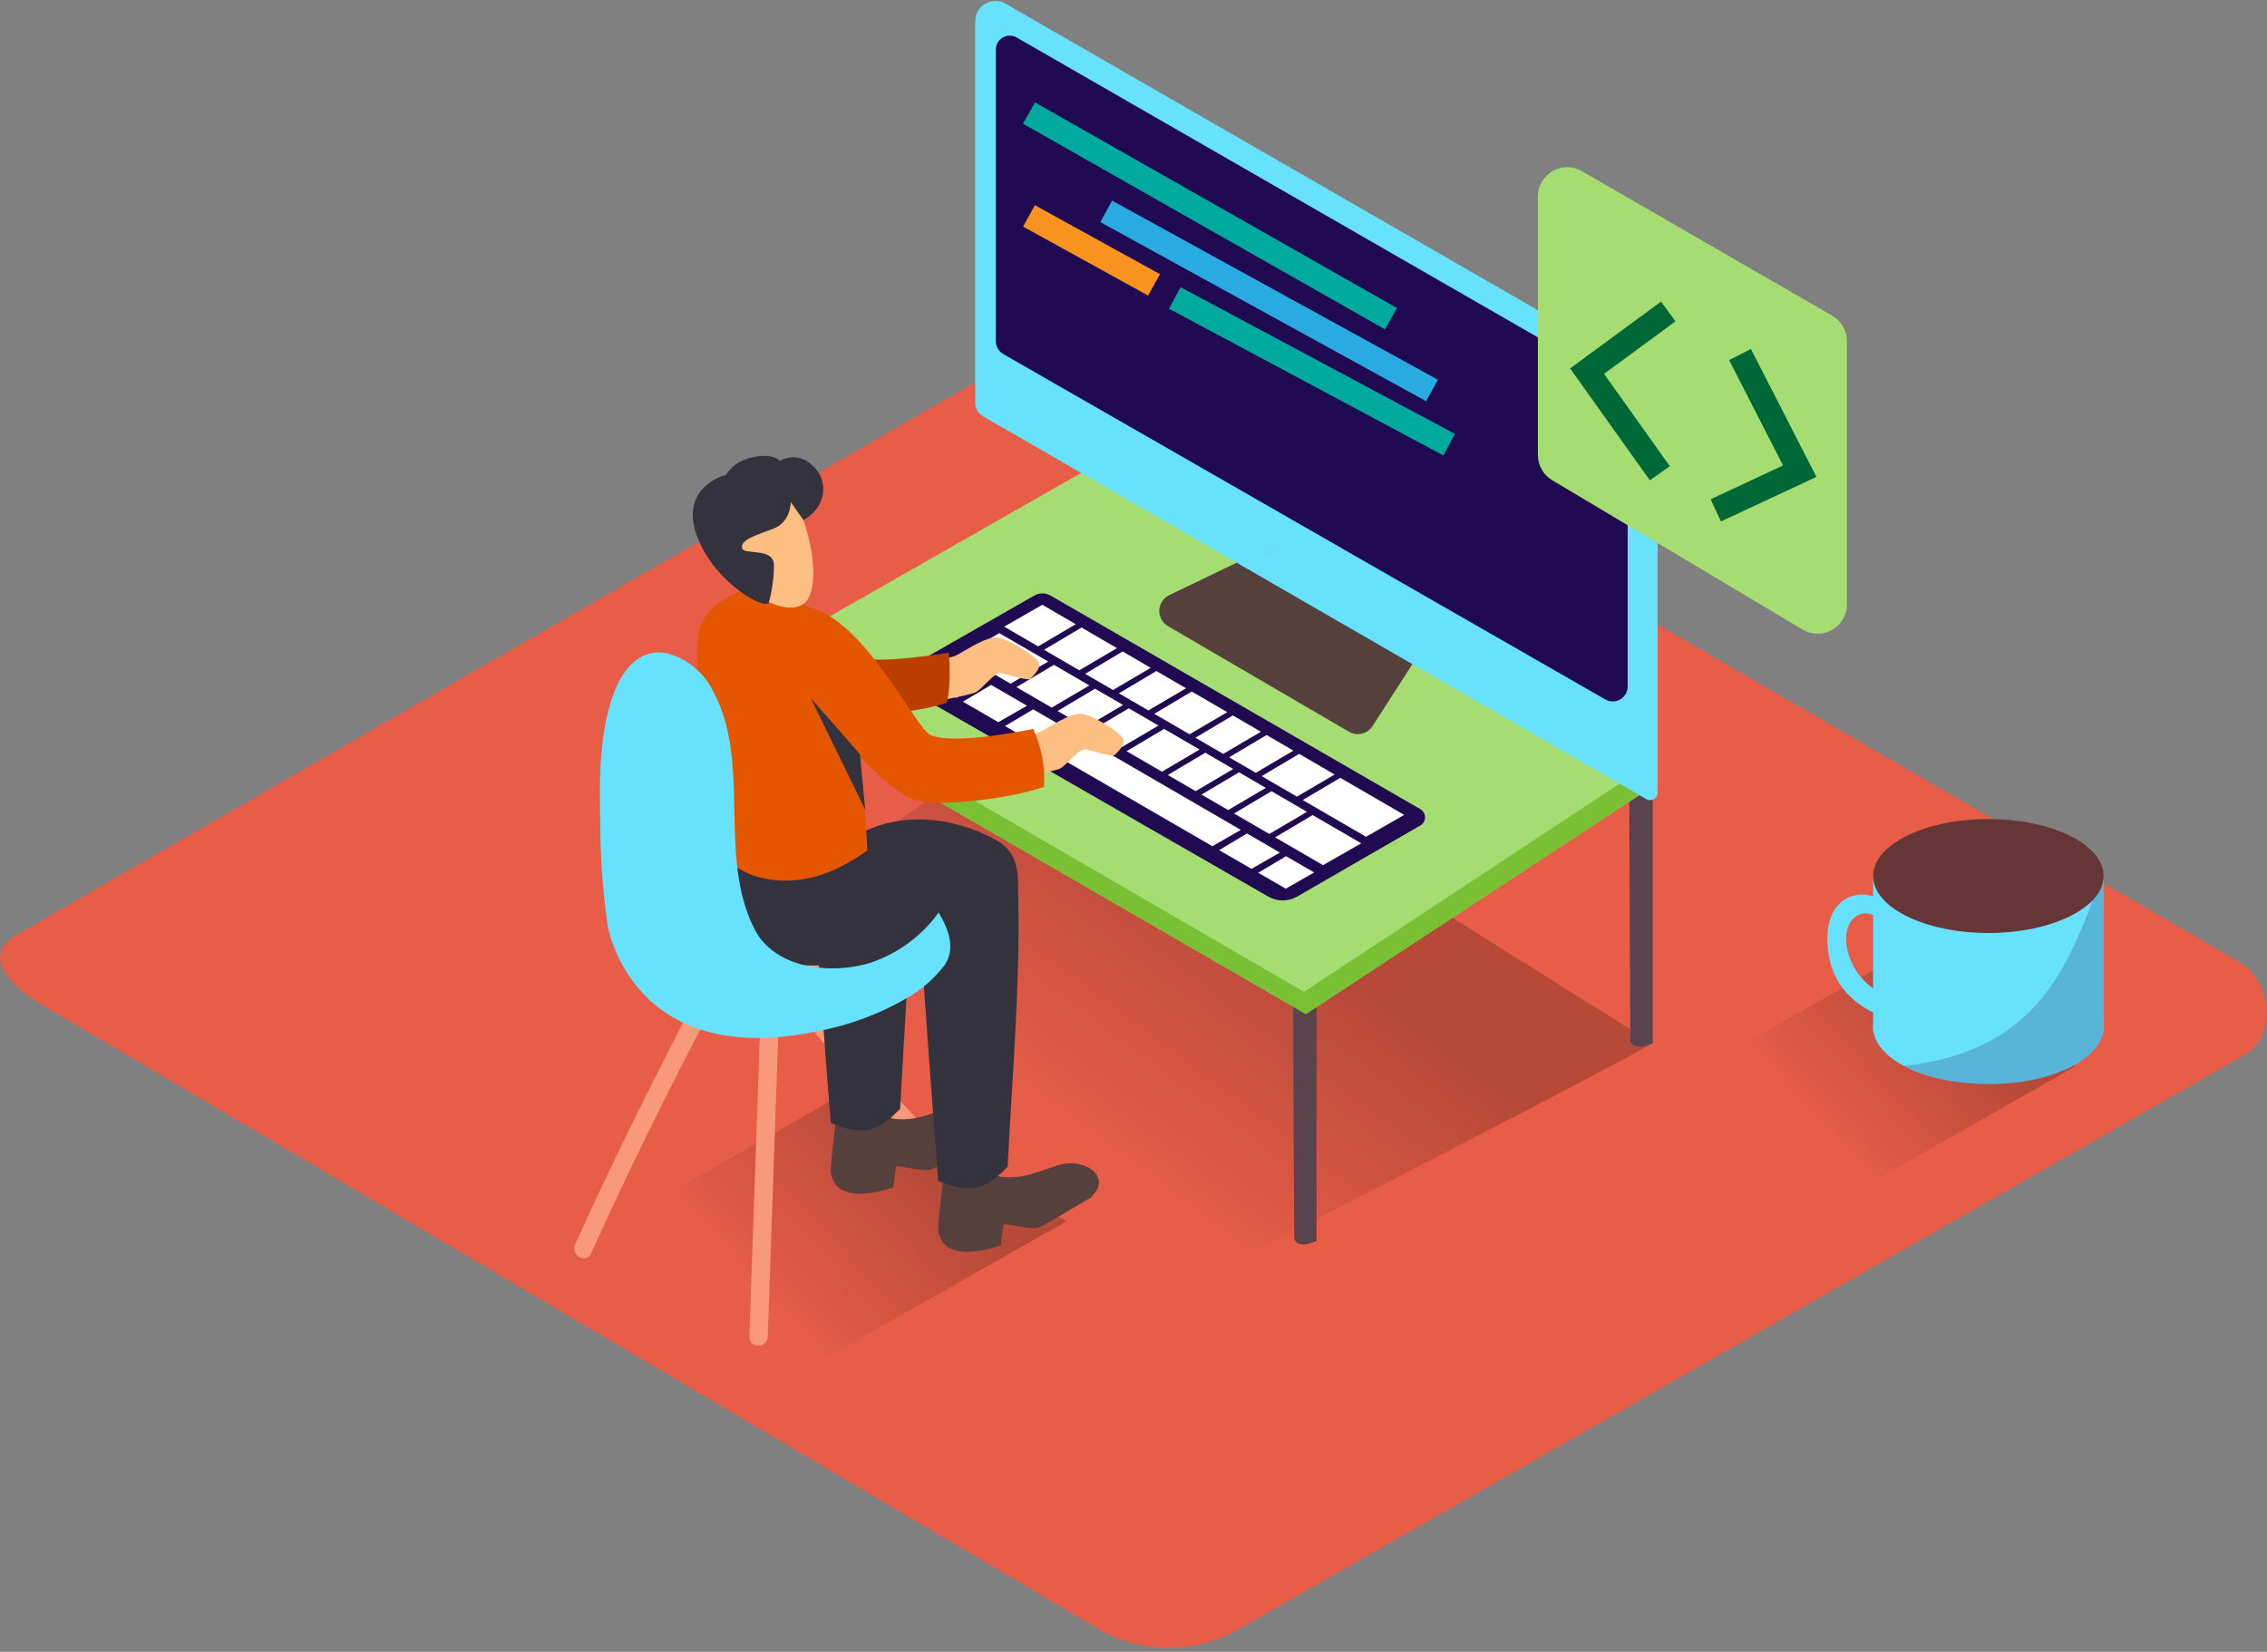 <svg width="376" height="274" viewBox="0 0 376 274" fill="none" xmlns="http://www.w3.org/2000/svg">
<rect x="0" y="0" width="376" height="274" fill="#808080" stroke="none"/>
<path d="M182.428 270.369L7.33 166.889C1.758 163.763 -3.023 158.617 2.407 155.257L178.144 53.981C180.783 52.347 184.782 51.281 187.462 52.834L371.248 159.48C376.82 162.718 377.825 171.761 372.263 174.999L205.509 270.206C202.007 272.237 198.037 273.32 193.99 273.349C189.942 273.377 185.957 272.35 182.428 270.369Z" fill="#E75D48"/>
<path opacity="0.32" d="M312.124 160.089C298.767 167.874 289.226 173.112 268.682 184.835C284.232 194.284 297.823 201.217 299.569 202.252L344.229 176.877C340.605 175.02 328.75 168.311 312.124 160.089Z" fill="url(#paint0_linear_203_271)"/>
<path opacity="0.32" d="M138.265 182.287C122.167 191.676 110.667 197.979 85.911 212.108C104.648 223.496 121.03 231.86 123.142 233.098L176.937 202.557C172.623 200.283 158.342 192.194 138.265 182.287Z" fill="url(#paint1_linear_203_271)"/>
<path opacity="0.32" d="M202.809 210.352C219.171 201.542 257.893 182.064 274.133 173.051L180.672 114.576L113.235 160.363C130.348 169.315 179.129 195.705 202.809 210.352Z" fill="url(#paint2_linear_203_271)"/>
<path d="M123.933 111.775C124.004 133.425 124.126 152.913 124.126 152.913C124.126 152.913 124.583 154.679 127.841 153.238V110.476C126.542 110.912 125.243 111.328 123.933 111.775Z" fill="#5B434D"/>
<path d="M214.461 164.393C214.532 186.043 214.654 205.531 214.654 205.531C214.654 205.531 215.111 207.297 218.369 205.855V163.134C217.07 163.54 215.77 163.987 214.461 164.393Z" fill="#5B434D"/>
<path d="M270.215 131.588C270.286 153.238 270.408 172.726 270.408 172.726C270.408 172.726 270.865 174.492 274.123 173.05V130.329C272.834 130.755 271.534 131.182 270.215 131.588Z" fill="#5B434D"/>
<path d="M123.172 110.476V114.16L216.593 168.209L274.042 130.481L274.133 126.361" fill="#A5DD73"/>
<path opacity="0.76" d="M123.172 110.476V114.16L216.593 168.209L274.042 130.481L274.133 126.361" fill="#6DB720"/>
<path d="M123.172 110.476L183.28 76.189L274.133 126.361L216.268 164.515L123.172 110.476Z" fill="#A5DD73"/>
<path d="M206.585 92.632L193.928 98.722C193.45 98.951 193.044 99.306 192.753 99.749C192.462 100.191 192.297 100.705 192.276 101.234C192.255 101.763 192.379 102.288 192.634 102.752C192.89 103.216 193.267 103.602 193.725 103.868L223.738 121.377C224.387 121.755 225.157 121.868 225.887 121.692C226.617 121.516 227.251 121.065 227.656 120.433L234.944 109.095" fill="#56403D"/>
<path d="M270.215 60.183L166.817 0.633C166.305 0.329 165.722 0.166 165.126 0.162C164.531 0.157 163.945 0.311 163.429 0.608C162.913 0.904 162.484 1.332 162.188 1.848C161.892 2.365 161.738 2.95 161.742 3.546V66.811C161.743 67.266 161.864 67.712 162.092 68.106C162.32 68.499 162.647 68.826 163.041 69.054L273.057 132.562C273.247 132.673 273.464 132.732 273.684 132.732C273.904 132.733 274.121 132.675 274.311 132.565C274.502 132.454 274.66 132.296 274.77 132.104C274.879 131.913 274.936 131.697 274.935 131.476V68.465C274.941 66.792 274.509 65.147 273.681 63.694C272.852 62.24 271.657 61.03 270.215 60.183Z" fill="#68E1FD"/>
<path d="M168.613 6.215L266.52 62.548C267.566 63.149 268.435 64.016 269.039 65.06C269.643 66.104 269.961 67.289 269.961 68.496V113.866C269.962 114.301 269.849 114.729 269.632 115.107C269.415 115.484 269.103 115.798 268.726 116.016C268.349 116.234 267.922 116.349 267.486 116.35C267.051 116.35 266.623 116.235 266.246 116.018L166.401 58.731C166.028 58.517 165.717 58.208 165.502 57.836C165.286 57.463 165.173 57.04 165.173 56.61V8.245C165.168 7.84 165.27 7.441 165.469 7.088C165.668 6.735 165.957 6.441 166.306 6.235C166.655 6.029 167.052 5.919 167.457 5.915C167.862 5.912 168.261 6.015 168.613 6.215Z" fill="#200A52"/>
<path d="M210.852 91.613C211.43 91.501 211.898 91.407 211.896 91.401C211.895 91.396 211.426 91.481 210.848 91.593C210.27 91.704 209.802 91.799 209.803 91.804C209.804 91.81 210.274 91.724 210.852 91.613Z" fill="#AB643C"/>
<path d="M262.531 65.115C263.12 65.115 263.597 64.597 263.597 63.958C263.597 63.319 263.12 62.801 262.531 62.801C261.943 62.801 261.466 63.319 261.466 63.958C261.466 64.597 261.943 65.115 262.531 65.115Z" fill="#659FE4"/>
<path d="M259.131 63.42C259.72 63.42 260.197 62.902 260.197 62.263C260.197 61.624 259.72 61.106 259.131 61.106C258.543 61.106 258.065 61.624 258.065 62.263C258.065 62.902 258.543 63.42 259.131 63.42Z" fill="#C5E9FF"/>
<path d="M170.664 18.75L230.701 52.864" stroke="#00A99D" stroke-width="4.06" stroke-miterlimit="10"/>
<path d="M183.473 35.061L237.512 64.77" stroke="#29ABE2" stroke-width="4.06" stroke-miterlimit="10"/>
<path d="M170.664 35.812L191.41 47.252" stroke="#F7931E" stroke-width="4.06" stroke-miterlimit="10"/>
<path d="M194.851 49.424L240.354 73.763" stroke="#00A99D" stroke-width="4.06" stroke-miterlimit="10"/>
<path d="M306.329 56.6V100.245C306.33 101.105 306.104 101.951 305.672 102.696C305.239 103.44 304.617 104.056 303.869 104.482C303.121 104.907 302.273 105.126 301.412 105.116C300.551 105.107 299.709 104.869 298.97 104.426L257.446 79.66C256.722 79.229 256.122 78.617 255.705 77.884C255.289 77.151 255.07 76.322 255.071 75.479V32.605C255.07 31.751 255.295 30.911 255.722 30.171C256.148 29.431 256.763 28.817 257.503 28.39C258.243 27.962 259.082 27.738 259.936 27.738C260.791 27.739 261.63 27.965 262.369 28.393L303.893 52.367C304.636 52.795 305.253 53.412 305.681 54.155C306.108 54.899 306.332 55.742 306.329 56.6Z" fill="#A5DD73"/>
<path d="M276.691 51.667L263.232 61.563L275.3 78.503" stroke="#006837" stroke-width="4.06" stroke-miterlimit="10"/>
<path d="M288.597 58.812L298.503 78.158L284.577 84.654" stroke="#006837" stroke-width="4.06" stroke-miterlimit="10"/>
<path d="M171.527 98.803L149.714 111.268C149.487 111.4 149.298 111.589 149.166 111.817C149.035 112.045 148.966 112.304 148.966 112.567C148.966 112.83 149.035 113.088 149.166 113.316C149.298 113.544 149.487 113.734 149.714 113.866L210.33 148.711C211.065 149.134 211.898 149.357 212.746 149.357C213.594 149.357 214.427 149.134 215.161 148.711L235.573 136.927C235.811 136.79 236.009 136.592 236.147 136.354C236.284 136.117 236.357 135.847 236.357 135.572C236.357 135.297 236.284 135.027 236.147 134.789C236.009 134.551 235.811 134.354 235.573 134.217L174.267 98.803C173.851 98.56 173.378 98.431 172.897 98.431C172.415 98.431 171.942 98.56 171.527 98.803Z" fill="#200A52"/>
<path d="M204.484 118.677L198.262 122.372L202.88 125.051L209.132 121.377L204.484 118.677Z" fill="white"/>
<path d="M197.663 114.708L191.441 118.403L197.297 121.803L203.55 118.129L197.663 114.708Z" fill="white"/>
<path d="M172.876 100.316L166.553 103.949L172.176 107.218L178.428 103.543L172.876 100.316Z" fill="white"/>
<path d="M186.203 108.06L179.981 111.775L184.6 114.455L190.852 110.78L186.203 108.06Z" fill="white"/>
<path d="M179.383 104.092L173.161 107.786L179.007 111.186C179.697 110.791 183.615 108.476 185.259 107.512L179.383 104.092Z" fill="white"/>
<path d="M210.076 121.925L203.854 125.62L208.28 128.188L214.522 124.513L210.076 121.925Z" fill="white"/>
<path d="M191.796 111.308L185.574 115.003L190.467 117.845L196.719 114.17L191.796 111.308Z" fill="white"/>
<path d="M215.476 125.051L209.254 128.746L215.111 132.146L221.363 128.472L215.476 125.051Z" fill="white"/>
<path d="M222.297 129.02L216.065 132.704L226.57 138.804L232.893 135.171L222.297 129.02Z" fill="white"/>
<path d="M165.751 105.025L159.428 108.659L167.609 113.409L173.861 109.735L165.751 105.025Z" fill="white"/>
<path d="M181.626 114.241L175.404 117.936L180.022 120.616L186.274 116.941L181.626 114.241Z" fill="white"/>
<path d="M193.075 120.91L186.853 124.605L192.71 128.005L198.962 124.33L193.075 120.91Z" fill="white"/>
<path d="M187.218 117.49L180.996 121.184L185.889 124.026L192.141 120.352L187.218 117.49Z" fill="white"/>
<path d="M199.906 124.858L193.684 128.553L198.302 131.233L204.544 127.558L199.906 124.858Z" fill="white"/>
<path d="M205.499 128.106L199.277 131.801L203.702 134.369L209.944 130.695L205.499 128.106Z" fill="white"/>
<path d="M174.805 110.283L168.583 113.978L174.429 117.378L180.682 113.704L174.805 110.283Z" fill="white"/>
<path d="M210.888 131.243L204.666 134.937L210.523 138.338L216.765 134.663L210.888 131.243Z" fill="white"/>
<path d="M211.487 138.896L219.435 143.514L225.768 139.88L217.709 135.201L211.487 138.896Z" fill="white"/>
<path d="M206.828 138.256L202.2 141.017L207.569 144.123L212.269 141.423L206.828 138.256Z" fill="white"/>
<path d="M208.686 144.773L213.253 147.412L217.963 144.722L213.304 142.022L208.686 144.773Z" fill="white"/>
<path d="M157.946 109.867L153.094 112.567L158.595 115.744L163.356 113.013L157.946 109.867Z" fill="white"/>
<path d="M164.381 113.612L159.702 116.393L165.579 119.793L170.329 117.063L164.381 113.612Z" fill="white"/>
<path d="M171.364 117.662L166.695 120.443L201.083 140.368L205.793 137.658L171.364 117.662Z" fill="white"/>
<path d="M329.785 179.831C340.341 179.831 348.898 175.6 348.898 170.381C348.898 165.162 340.341 160.931 329.785 160.931C319.23 160.931 310.673 165.162 310.673 170.381C310.673 175.6 319.23 179.831 329.785 179.831Z" fill="#68E1FD"/>
<path d="M348.908 145.209V170.909C348.908 170.909 334.698 184.104 310.673 171.122V145.209" fill="#68E1FD"/>
<path opacity="0.21" d="M333.987 170.127C328.709 174.187 322.335 176.116 315.799 176.806C320.154 178.913 324.948 179.956 329.785 179.851C339.935 179.851 348.228 175.933 348.837 170.98L348.898 170.929V145.209H348.542C345.325 154.405 341.935 163.956 333.987 170.127Z" fill="#200A52"/>
<path d="M313.535 154.405C313.535 154.405 310.368 149.563 307.384 152.375C304.4 155.186 307.009 164.859 315.768 165.793V169.63C315.768 169.63 304.776 168.138 303.284 158.262C301.792 148.386 308.876 146.863 312.419 149.584" fill="#68E1FD"/>
<path d="M329.785 154.76C340.341 154.76 348.898 150.529 348.898 145.31C348.898 140.092 340.341 135.861 329.785 135.861C319.23 135.861 310.673 140.092 310.673 145.31C310.673 150.529 319.23 154.76 329.785 154.76Z" fill="#663535"/>
<path d="M149.907 145.27C145.197 141.981 139.656 140.195 133.667 141.494C127.293 142.895 121.771 146.904 115.275 147.889C114.26 148.041 110.149 147.777 109.52 148.376C91.443 165.489 142 163.652 142 163.652C146.903 159.592 151.521 155.684 156.393 151.624C154.911 148.376 152.475 147.077 149.907 145.27Z" fill="#F8997C"/>
<path d="M126.085 170.117L124.288 221.74C124.217 223.699 127.262 223.699 127.333 221.74L129.13 170.117C129.232 168.158 126.197 168.168 126.085 170.117Z" fill="#F8997C"/>
<path d="M164.016 197.735C154.813 188.729 146.016 179.33 137.626 169.539C136.347 168.047 134.205 170.209 135.474 171.691C143.851 181.475 152.648 190.874 161.864 199.887C163.265 201.257 165.426 199.065 164.016 197.735Z" fill="#F8997C"/>
<path d="M115.57 165.347C108.424 178.833 101.695 192.525 95.381 206.424C94.579 208.19 97.198 209.743 98.01 207.956C104.323 194.058 111.053 180.365 118.198 166.879C119.112 165.154 116.493 163.611 115.57 165.347Z" fill="#F8997C"/>
<path d="M151.166 110.76C151.785 110.608 156.992 109.268 158.271 108.842C159.55 108.415 163.508 105.34 165.66 105.797C167.812 106.253 172.146 109.106 172.349 110.06C172.552 111.014 171.334 112.171 170.877 112.587C170.42 113.003 167.284 111.856 166.066 111.663C164.848 111.47 162.909 114.353 161.762 114.861C160.615 115.368 153.206 116.698 153.206 116.698" fill="#FCBF81"/>
<path d="M165.162 123.407C165.782 123.255 170.989 121.915 172.267 121.489C173.546 121.062 177.505 117.987 179.657 118.444C181.808 118.9 186.143 121.752 186.346 122.707C186.549 123.661 185.331 124.818 184.874 125.234C184.417 125.65 181.281 124.503 180.063 124.31C178.845 124.117 176.906 127 175.759 127.508C174.612 128.015 167.203 129.345 167.203 129.345" fill="#FCBF81"/>
<path d="M163.143 189.006C164.087 187.991 164.706 186.976 164.381 185.911C163.802 184.013 161.224 183.241 159.458 183.343C157.692 183.444 155.865 184.358 154.079 184.865C152.211 185.536 150.217 185.782 148.242 185.586C147.925 185.539 147.635 185.376 147.43 185.129C146.883 185.008 146.377 184.745 145.962 184.368C145.547 183.99 145.238 183.511 145.065 182.977L139.219 180.886C139.219 180.886 137.727 193.239 137.778 194.081C138.214 200.75 148.171 196.944 148.171 196.944C148.171 196.944 148.527 193.899 148.618 193.523C148.709 193.148 152.526 194.305 154.099 194.061C154.822 193.859 155.508 193.54 156.129 193.117C157.306 192.468 158.463 191.777 159.61 191.087C160.757 190.397 161.955 189.717 163.143 189.006Z" fill="#56403D"/>
<path d="M141.31 143.413C139.118 143.626 136.925 143.91 134.743 144.225C135.65 158.252 136.665 172.269 137.788 186.276C143.472 188.6 145.776 187.525 149.298 183.921C149.968 170.554 151.135 156.516 151.105 143.037C147.857 143.179 144.588 143.321 141.31 143.413Z" fill="#34323D"/>
<path d="M117.691 139.566C117.691 139.566 116.747 154.923 124.461 158.343C132.175 161.764 147.999 160.058 155.784 155.491C159.809 153.04 164.032 150.931 168.41 149.188C168.41 149.188 170.44 142.469 165.558 139.566C160.676 136.663 149.978 133.07 140.457 139.566" fill="#34323D"/>
<path d="M157.022 116.576C157.844 113.44 157.367 108.263 157.367 108.263C157.367 108.263 147.735 109.907 143.675 109.278C139.615 108.649 132.977 100.143 132.977 100.143L133.88 116.992C141.574 118.606 149.542 118.951 157.022 116.576Z" fill="#BA3E00"/>
<path d="M180.956 198.629C181.9 197.614 182.519 196.599 182.194 195.533C181.616 193.635 179.038 192.863 177.271 192.965C175.505 193.066 173.678 193.98 171.892 194.487C170.024 195.158 168.031 195.404 166.056 195.208C165.738 195.161 165.449 194.999 165.244 194.751C164.696 194.63 164.19 194.367 163.775 193.99C163.36 193.612 163.051 193.133 162.879 192.599L157.032 190.509C157.032 190.509 155.54 202.861 155.591 203.704C156.028 210.372 165.985 206.566 165.985 206.566C165.985 206.566 166.34 203.521 166.431 203.145C166.523 202.77 170.339 203.927 171.912 203.683C172.636 203.481 173.322 203.162 173.942 202.739C175.12 202.09 176.277 201.399 177.424 200.709C178.571 200.019 179.779 199.339 180.956 198.629Z" fill="#56403D"/>
<path d="M158.463 139.941C156.433 138.987 154.343 139.089 151.927 139.099C152.262 144.042 152.079 145.818 152.384 150.751L152.465 152.06C153.399 166.676 154.495 181.282 155.611 195.888C161.295 198.212 163.599 197.136 167.121 193.533C167.903 177.973 169.375 161.551 168.806 146.062C165.528 142.814 162.625 141.89 158.463 139.941Z" fill="#34323D"/>
<path d="M117.559 136.389C117.559 136.764 117.63 138.033 117.691 139.566C120.888 143.778 124.796 146.244 130.886 146.062C135.849 145.92 140.021 143.747 143.878 141.068C143.391 132.085 141.939 116.708 139.676 106.02C139.483 105.117 137.138 104.508 136.448 104.132C134.834 103.249 135.778 101.726 134.195 100.783C131.898 99.445 129.507 98.278 127.039 97.291H126.978C123.03 97.23 116.219 100.275 115.813 105.563C115.194 113.683 116.087 118.606 116.717 126.716C116.95 129.984 117.285 133.212 117.559 136.389Z" fill="#E55600"/>
<path d="M131.312 81.893C131.83 82.025 136.215 92.114 134.499 98.245C132.784 104.376 122.37 98.072 119.751 93.403C117.133 88.734 121.467 79.295 131.312 81.893Z" fill="#FCBF81"/>
<path d="M131.16 83.304C131.16 83.304 131.16 86.633 128.247 87.709C125.334 88.785 122.908 89.506 123.07 90.856C123.233 92.206 128.338 90.663 128.359 93.749C128.36 95.827 128.08 97.896 127.526 99.9C127.201 101.412 118.462 96.773 115.58 88.877C112.697 80.98 119.914 78.879 120.269 78.828C120.624 78.777 121.284 76.626 124.806 75.854C128.328 75.083 129.343 76.463 129.343 76.463C130.147 75.979 131.087 75.771 132.02 75.872C132.953 75.973 133.828 76.376 134.509 77.021C137.768 79.61 136.945 84.34 133.251 86.258L131.16 83.304Z" fill="#34323D"/>
<path d="M171.354 120.91C166.817 121.854 157.601 123.356 154.343 121.925C151.815 120.819 143.381 102.731 134.215 100.793L132.977 114.597C132.977 114.597 145.938 131.04 151.927 132.735C156.281 133.963 168.004 132.319 173.151 130.532C173.373 127.225 172.755 123.914 171.354 120.91Z" fill="#E55600"/>
<path d="M142.64 125.163C141.98 124.31 134.469 115.804 134.469 115.804L143.492 134.288L142.64 125.163Z" fill="#34323D"/>
<path d="M155.682 151.36C152.863 155.29 148.868 158.222 144.274 159.734C137.839 161.693 128.48 160.749 125.1 154.04C118.95 141.799 124.725 126.472 118.229 114.566C117.479 113.061 116.419 111.732 115.12 110.665C113.82 109.598 112.31 108.817 110.687 108.375C106.475 107.451 103.582 110.618 102.06 114.343C99.32 121.022 99.421 129.335 99.553 136.45C99.56 142.197 99.977 147.936 100.801 153.624C100.801 153.624 104.74 177.486 135.433 171.082C140.749 170.118 145.854 168.228 150.516 165.499C152.905 164.122 154.996 162.283 156.667 160.089C158.565 157.328 157.296 154.09 155.682 151.36Z" fill="#68E1FD"/>
<defs>
<linearGradient id="paint0_linear_203_271" x1="300.695" y1="186.175" x2="322.396" y2="166.139" gradientUnits="userSpaceOnUse">
<stop stop-color="#E75D48"/>
<stop offset="1" stop-color="#502019"/>
</linearGradient>
<linearGradient id="paint1_linear_203_271" x1="124.532" y1="213.722" x2="150.678" y2="189.585" gradientUnits="userSpaceOnUse">
<stop stop-color="#E75D48"/>
<stop offset="1" stop-color="#502019"/>
</linearGradient>
<linearGradient id="paint2_linear_203_271" x1="177.779" y1="187.91" x2="206.544" y2="149.553" gradientUnits="userSpaceOnUse">
<stop stop-color="#E75D48"/>
<stop offset="1" stop-color="#502019"/>
</linearGradient>
</defs>
</svg>
